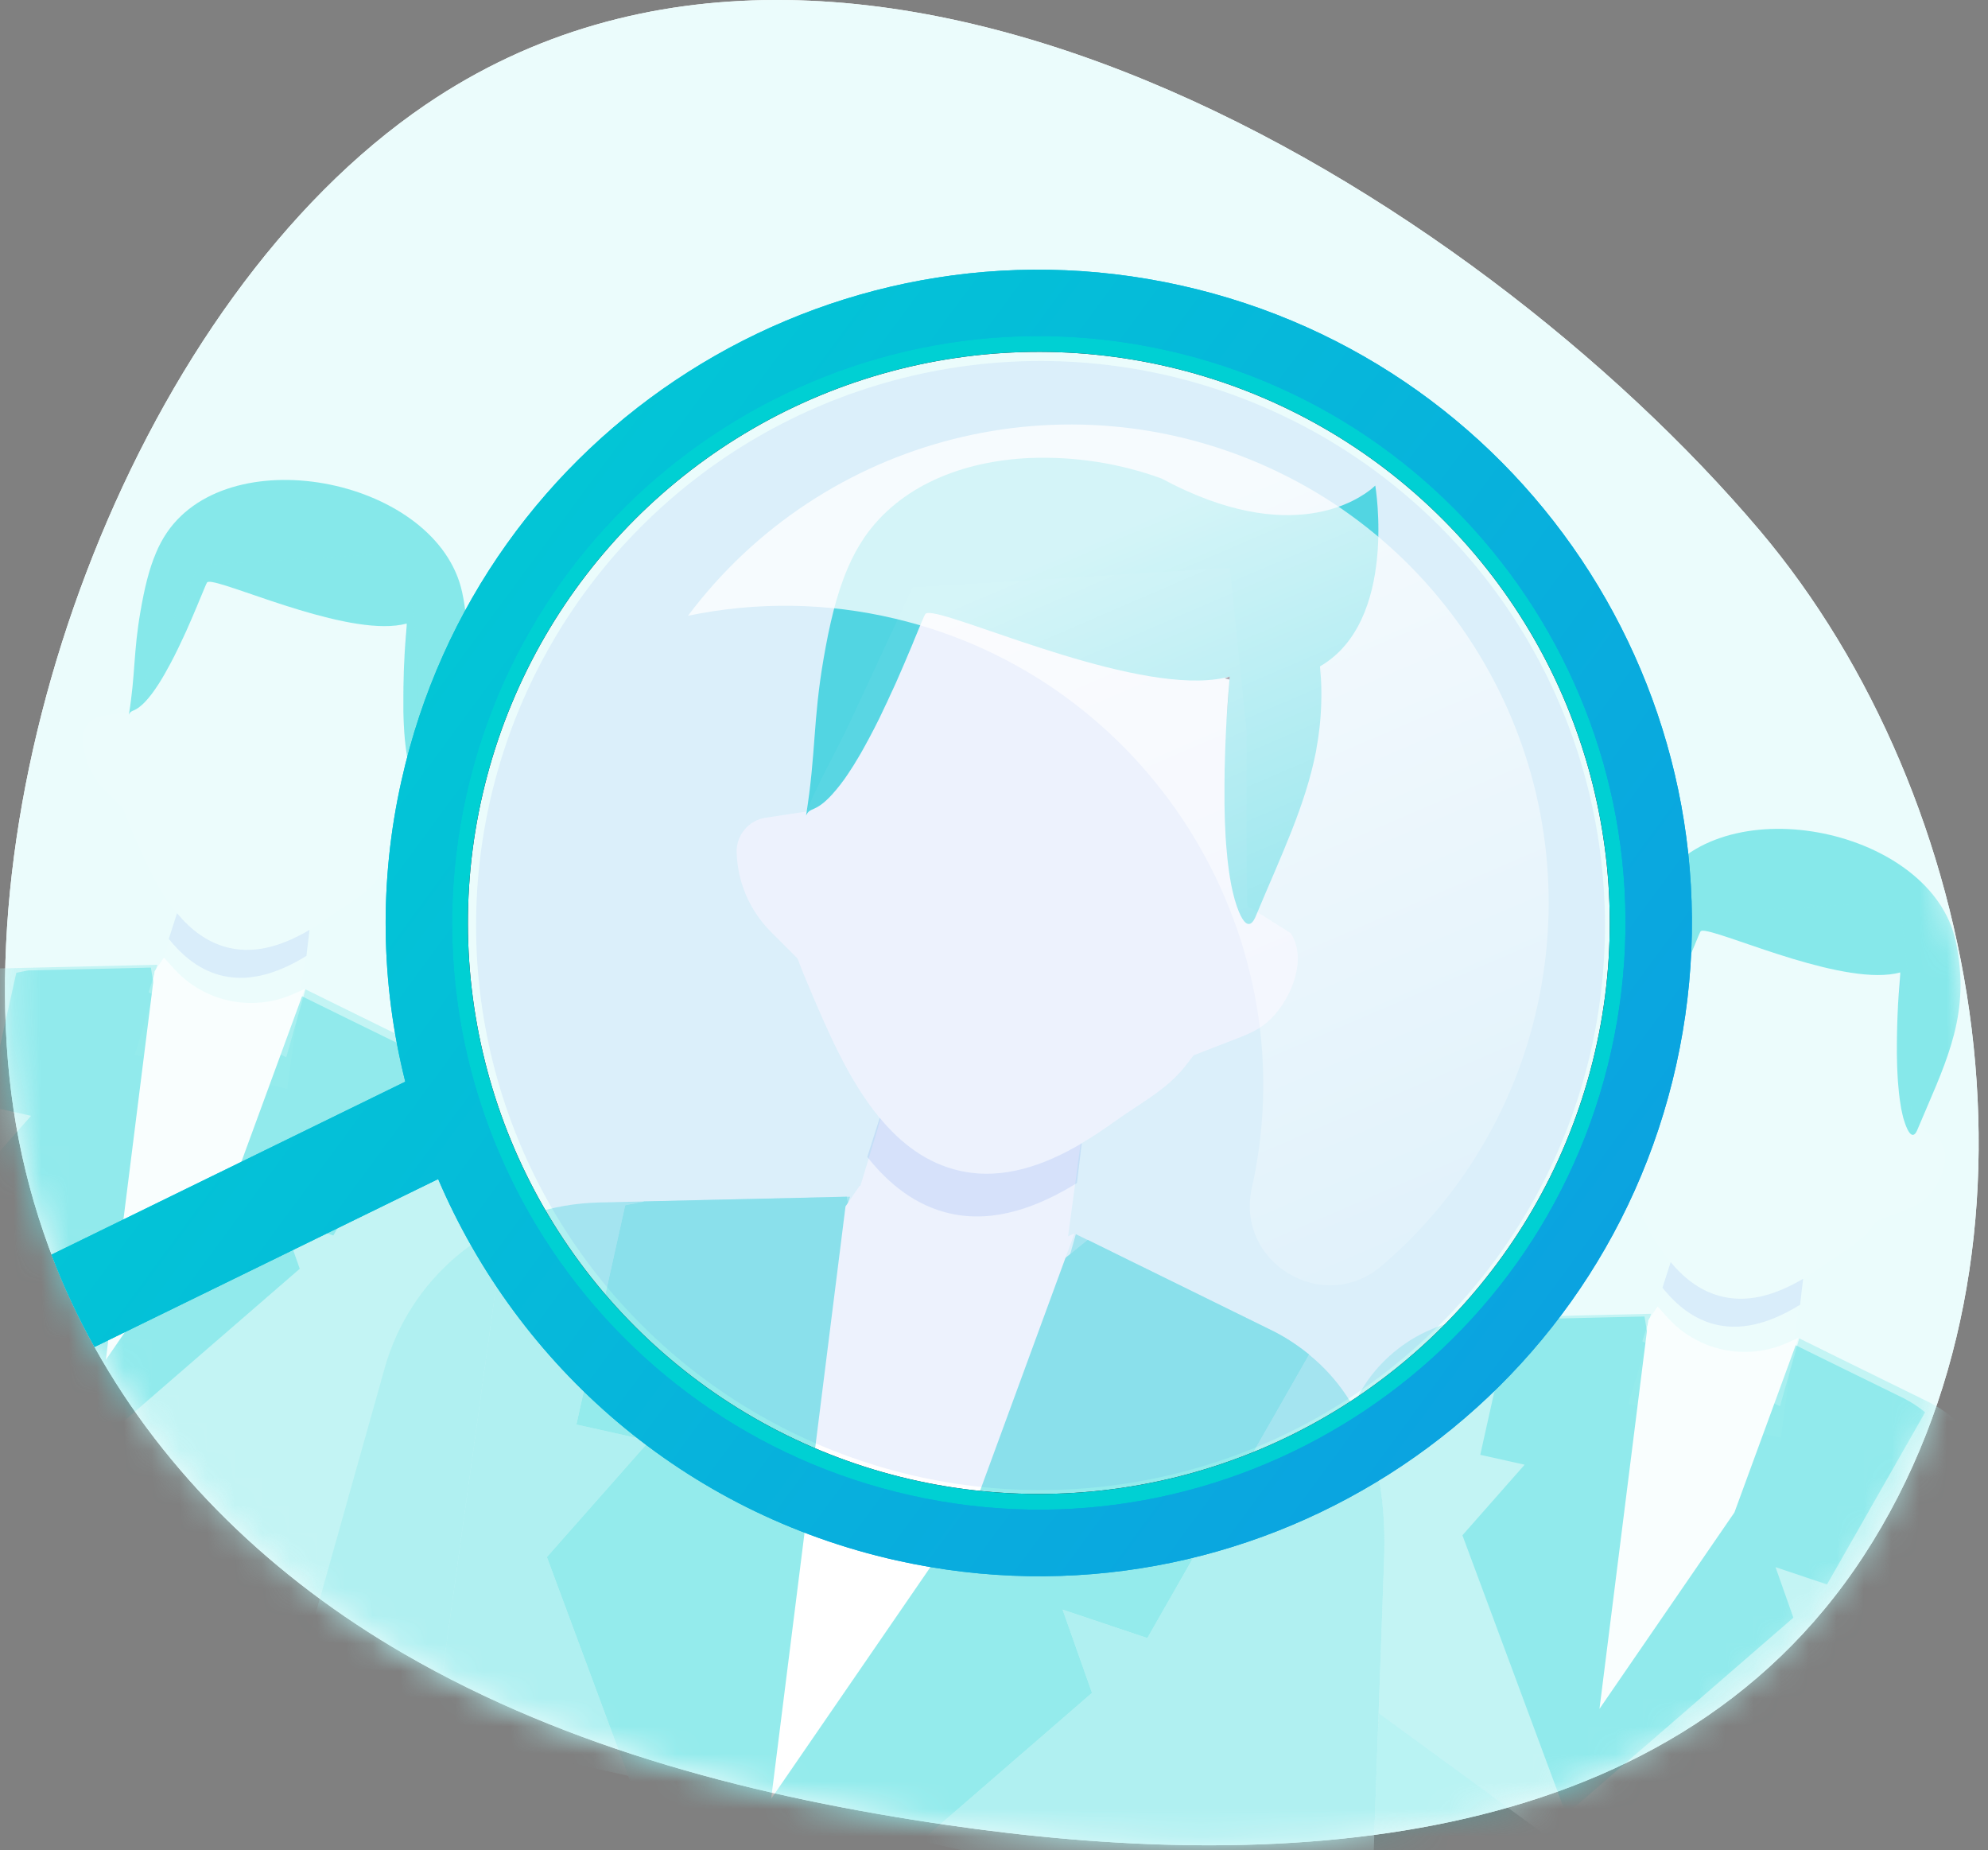 <svg xmlns="http://www.w3.org/2000/svg" xmlns:xlink="http://www.w3.org/1999/xlink" width="72" height="67" viewBox="0 0 72 67">
    <rect x="0" y="0" width="72" height="67" fill="#808080" stroke="none"/>
    <defs>
        <linearGradient id="prefix__c" x1="100%" x2="0%" y1="81.707%" y2="18.293%">
            <stop offset="0%" stop-color="#0C9EE2"/>
            <stop offset="100%" stop-color="#00D0D3"/>
        </linearGradient>
        <linearGradient id="prefix__d" x1="45.129%" x2="85.546%" y1="17.833%" y2="116.753%">
            <stop offset="0%" stop-color="#FFF"/>
            <stop offset="100%" stop-color="#FFF" stop-opacity="0"/>
        </linearGradient>
        <path id="prefix__a" d="M67.499 56.334c-7.178 11.007-21.635 11.424-33.154 9.755-6.86-.995-13.717-2.731-19.715-6.205-4.725-2.736-8.642-6.501-11.195-11.088C1.943 46.12.945 43.198.49 40.168c-1.817-12.116 4.546-29.32 14.932-36.381 15.594-10.604 37.935 3.17 48.301 15.41 8.243 9.738 10.994 26.066 3.776 37.137z"/>
    </defs>
    <g fill="none" fill-rule="evenodd">
        <path fill="#FFF" d="M67.499 56.334c-7.178 11.007-21.635 11.424-33.154 9.755-6.86-.995-13.717-2.731-19.715-6.205-4.725-2.736-8.642-6.501-11.195-11.088C1.943 46.12.945 43.198.49 40.168c-1.817-12.116 4.546-29.32 14.932-36.381 15.594-10.604 37.935 3.17 48.301 15.41 8.243 9.738 10.994 26.066 3.776 37.137z"/>
        <mask id="prefix__b" fill="#fff">
            <use xlink:href="#prefix__a"/>
        </mask>
        <use fill="#EBFCFC" xlink:href="#prefix__a"/>
        <g mask="url(#prefix__b)">
            <g>
                <g opacity=".68">
                    <path fill="#FFF" d="M23.93 46.513L.78 29.6l2.222-7.9c.6-2.14 2.454-3.693 4.666-3.91.135-.014.269-.023.404-.025l1.107-.026 1.803-.041.96-.023 2.042-.047h.073l-.05.155-.269.841.447.211 3.35 1.578 1.19.56.56-1.98.135-.478.282.139.969.478 1.052.517 2.404 1.181c.286.147.556.322.806.523l.031.026c1.391 1.13 1.85 2.873 1.781 4.827L23.93 46.513z" transform="translate(-7.614 16.571) translate(53.356 13.375)"/>
                    <path fill="#00D0D3" d="M23.93 46.513L.004 37.804l2.998-16.103c.6-2.14 2.454-3.694 4.666-3.911.135-.014.269-.023.404-.025l1.107-.026 1.803-.041.96-.023 2.042-.047h.073l-.05.155-.269.841.447.211 3.35 1.578 1.19.56.56-1.98.135-.478.282.139.969.478 1.052.517 2.404 1.181c.286.147.556.322.806.523l.031.026c1.391 1.13 1.85 2.873 1.781 4.827L23.93 46.513z" opacity=".31" transform="translate(-7.614 16.571) translate(53.356 13.375)"/>
                    <path fill="#FFF" d="M24.643 12.372c-.13.508-.48 1.005-.852 1.24-.005.006-.012.01-.02.014l-.054.032c-.112.063-.229.117-.349.163l-1.07.417-.077.03c-.072.093-.14.184-.212.273-.436.55-1.064.873-1.64 1.283-.257.185-.526.368-.81.534l-.026.015-.188 1.397-.372 2.746-.218 1.6-5.524-1.23.363-1.2.744-2.447.443-1.461-.022-.026c-.735-.887-1.231-2.062-1.639-3.018-.118-.276-.223-.526-.31-.767l-.638-.639c-.501-.5-.792-1.173-.81-1.882-.014-.41.283-.766.689-.827l.97-.145c.317-.76.742-1.486 1.086-2.227.48-1.032.958-2.064 1.437-3.097l7.537-.463.4 3.87V9.78c0 .305.013.62.018.936l.016.009 1.01.636c.004.006.009.012.012.019.183.286.196.643.106.992z" opacity=".11" transform="translate(-7.614 16.571) translate(53.356 13.375)"/>
                    <path fill="#1F60E5" d="M19.452 17.3c-.907.556-1.945.961-3.008.728-.817-.183-1.454-.693-1.975-1.345l.297-.928c.505.61 1.123 1.084 1.905 1.258 1.017.227 2.012-.135 2.891-.654l-.11.942z" opacity=".14" transform="translate(-7.614 16.571) translate(53.356 13.375)"/>
                    <path fill="#00D0D3" d="M23.704 10.955c-.035.083-.201.498-.453-.228-.016-.043-.029-.085-.042-.13-.02-.061-.036-.126-.05-.193-.015-.066-.036-.154-.052-.236v-.016c-.013-.078-.026-.158-.038-.241-.007-.044-.012-.09-.018-.135-.012-.09-.023-.183-.03-.279l-.026-.29c-.008-.1-.013-.198-.017-.299-.008-.15-.014-.3-.016-.453 0-.07 0-.14-.004-.211-.003-.07 0-.139 0-.207v-.191c0-.21.005-.418.01-.619 0-.086.006-.172.008-.256l.007-.18.014-.3c0-.056.006-.112.01-.165v-.023l.072-.967v-.069c-1.933.529-6.094-1.344-7.04-1.5-.107-.019-.172-.014-.192.016l-.015.028-.017.037c-.013.027-.027.06-.044.1-.012.025-.024.057-.038.09l-.107.26-.066.157-.083.2-.192.452-.064.146-.117.268c-.04.092-.077.168-.117.253l-.19.401c-.087.18-.176.359-.27.533-.072.13-.14.26-.211.383l-.085.146-.085.14c-.028.046-.057.09-.086.134l-.086.127c-.103.153-.217.3-.342.436-.409.443-.518.277-.614.494.241-1.495.16-2.253.42-3.742.134-.776.296-1.501.567-2.13.107-.257.24-.503.397-.733 2.362-3.44 9.807-1.89 10.686 2.17.039.18.072.355.095.524.356 2.398-.54 4.057-1.479 6.298z" opacity=".63" transform="translate(-7.614 16.571) translate(53.356 13.375)"/>
                    <path fill="#1F60E5" d="M23.115 5.34L23 6.305c.043-.469.092-.824.114-.967zM23.006 9.21l.039.29c-.004-.01-.007-.021-.007-.032-.013-.086-.024-.172-.032-.259z" opacity=".31" transform="translate(-7.614 16.571) translate(53.356 13.375)"/>
                    <path fill="#00D0D3" d="M20.427 27.427l-1.864-.626.646 1.83-3.758 3.256-4.472 3.873-1.97-5.307-1.786-4.806 2.253-2.556-1.607-.358 1.074-4.82.426-.086 1.669-.038.889-.02 1.89-.045.024.145.164.974.595 3.495 2.505-2.036 1.62-1.314.386-.313.896.442.973.478 2.226 1.09c.264.136.514.298.746.484l.028.024-3.553 6.234z" opacity=".42" transform="translate(-7.614 16.571) translate(53.356 13.375)"/>
                    <path fill="#FFF" d="M19.391 18.5l-.415.183c-1.487.66-3.23.29-4.32-.916l-.364-.404-.337.495-1.768 14.074 4.888-7.113 2.316-6.32z" transform="translate(-7.614 16.571) translate(53.356 13.375)"/>
                </g>
                <path fill="#FFF" d="M45.564 33.609L37.146 31.733 37.701 29.904 38.833 26.176 40.031 22.229 47.047 22.639 46.461 26.98 45.895 31.166z" transform="translate(-7.614 16.571)"/>
                <path fill="#FFF" d="M57.249 53.72l-39.09-8.708 3.386-12.04c.916-3.263 3.74-5.63 7.114-5.961.203-.02.408-.034.614-.039l1.688-.039 2.747-.063 1.465-.033 3.112-.073h.115l-.072.237-.411 1.282.682.322 5.107 2.405 1.811.853.855-3.019.206-.727.43.213 1.477.727 1.603.787 3.665 1.801c.436.224.848.492 1.23.8.015.012.031.027.046.038 2.12 1.723 2.819 4.38 2.715 7.358l-.495 13.879z" transform="translate(-7.614 16.571)"/>
                <path fill="#00D0D3" d="M57.249 53.72l-39.09-8.708 3.386-12.04c.916-3.263 3.74-5.63 7.114-5.961.203-.02.408-.034.614-.039l1.688-.039 2.747-.063 1.465-.033 3.112-.073h.115l-.072.237-.411 1.282.682.322 5.107 2.405 1.811.853.855-3.019.206-.727.43.213 1.477.727 1.603.787 3.665 1.801c.436.224.848.492 1.23.8.015.012.031.027.046.038 2.12 1.723 2.819 4.38 2.715 7.358l-.495 13.879z" opacity=".31" transform="translate(-7.614 16.571)"/>
                <path fill="#FFF" d="M52.602 18.305c-.316 1.201-1.002 2.334-1.756 3.336-.108.141-.214.28-.323.416-.666.84-1.622 1.324-2.501 1.956-.391.281-.8.56-1.236.814-1.34.791-2.854 1.343-4.408.997-1.191-.265-2.133-.988-2.908-1.918-1.12-1.35-1.876-3.14-2.498-4.598-.18-.421-.338-.803-.472-1.17-.39-1.09-.54-2.04-.267-3.448.131-.645.328-1.275.588-1.88.483-1.159 1.128-2.264 1.653-3.395l2.19-4.718 11.491-.707.607 5.898V14.8c0 .467.022.945.029 1.426.01.706-.016 1.41-.19 2.08z" transform="translate(-7.614 16.571)"/>
                <path fill="#1F60E5" d="M46.619 26.268c-1.381.847-2.964 1.465-4.585 1.104-1.244-.277-2.22-1.056-3.01-2.05l.452-1.415c.77.93 1.713 1.653 2.908 1.918 1.553.346 3.068-.205 4.408-.996l-.173 1.44z" opacity=".11" transform="translate(-7.614 16.571)"/>
                <path fill="#FFF" d="M37.267 12.747l-1.92.29c-.62.093-1.073.634-1.054 1.26.032 1.079.474 2.105 1.236 2.869l1.325 1.325.413-5.744zM54.534 18.755c-.196.778-.726 1.534-1.297 1.89-.01.007-.019.014-.03.02-.026.017-.054.031-.083.048-.171.095-.348.178-.53.25l-1.63.633-.118.047 1.937-5.42.035.023 1.538.968c.008.01.015.02.02.03.273.432.294.976.158 1.51z" transform="translate(-7.614 16.571)"/>
                <path fill="#2D1D2C" d="M52.034 9.507c.04-.67.088-1.187.113-1.429l-.113 1.43zM52.007 10.375c.008-.15.018-.296.028-.436-.009.142-.02.287-.028.436zM55.49 8.015c-.015-.15-.032-.3-.056-.453.026.154.043.303.055.453z" transform="translate(-7.614 16.571)"/>
                <path fill="#FFF" d="M52.048 14.32c-.852-1.828-1.573-5.367-1.573-5.367-1.642.61-8.707-1.94-8.707-1.94-.757 1.491-1.963 2.784-2.98 3.701 1.158-2.01 2.18-4.798 2.337-5.052.029-.045.129-.052.29-.025 1.445.24 7.787 3.093 10.732 2.288l-.006.068c-.018.186-.066.75-.11 1.512v.034c-.073 1.317-.129 3.207.017 4.781zM49.168 42.743l-3.07-1.03 1.065 3.015-6.19 5.362-7.364 6.379-3.248-8.742-2.94-7.917 3.715-4.208-2.647-.59 1.768-7.941.704-.14 2.747-.064 1.465-.033 3.112-.073.04.235.271 1.604.98 5.755 4.127-3.35 2.666-2.166.636-.516 1.477.727 1.603.787 3.665 1.802c.436.224.848.492 1.23.8l.046.038-5.858 10.266z" transform="translate(-7.614 16.571)"/>
                <path fill="#00D0D3" d="M49.168 42.743l-3.07-1.03 1.065 3.015-6.19 5.362-7.364 6.379-3.248-8.742-2.94-7.917 3.715-4.208-2.647-.59 1.768-7.941.704-.14 2.747-.064 1.465-.033 3.112-.073.04.235.271 1.604.98 5.755 4.127-3.35 2.666-2.166.636-.516 1.477.727 1.603.787 3.665 1.802c.436.224.848.492 1.23.8l.046.038-5.858 10.266z" opacity=".42" transform="translate(-7.614 16.571)"/>
                <path fill="#FFF" d="M46.527 28.093l-.633.28c-2.266 1.005-4.922.442-6.586-1.397l-.556-.616-.516.754-2.694 21.453 7.451-10.84 3.534-9.634z" transform="translate(-7.614 16.571)"/>
                <path fill="#00D0D3" d="M55.275 10.64c-.384 1.968-1.269 3.78-2.175 5.951-.052.127-.306.761-.691-.346-.056-.16-.103-.324-.141-.49-.042-.175-.079-.36-.11-.556l-.03-.199c-.045-.31-.079-.642-.106-.985l-.02-.29c-.023-.384-.035-.777-.04-1.171v-.232-.232-.258c0-.145 0-.29.004-.429 0-.072 0-.151.005-.224.004-.19.01-.378.015-.559 0-.03 0-.063.004-.094 0-.051.004-.101.005-.151.005-.15.013-.291.019-.437.005-.145.013-.27.02-.397v-.034l.103-1.43.004-.045v-.035l.005-.068c-.06.016-.119.03-.18.043-3.018.65-9.136-2.095-10.552-2.332-.162-.026-.26-.018-.29.026-.027.05-.052.1-.073.152-.006.011-.01.024-.016.037l-.011.026-.04.094-.103.247-.025.06c-.01.02-.016.04-.025.061l-.068.163-.047.113-.06.15c-.077.179-.158.376-.246.582l-.051.12-.257.591-.09.202c-.046.103-.094.208-.146.314-.022.05-.044.099-.067.146-.038.082-.073.166-.116.248l-.218.46c-.121.245-.246.49-.373.726-.065.122-.132.244-.198.363-.066.12-.13.232-.198.344l-.04.066c-.085.146-.17.283-.26.416-.02.033-.042.066-.064.098-.177.269-.374.523-.589.761-.621.675-.788.424-.935.754.364-2.28.243-3.429.639-5.705.205-1.182.453-2.285.867-3.245.164-.392.366-.766.604-1.118 1.285-1.87 3.556-2.774 6.007-2.879 1.62-.062 3.238.19 4.762.745 0 0 .006 0 .01.006.535.29 1.09.543 1.662.756 4.105 1.514 6.064-.509 6.064-.509s.83 4.91-2.003 6.548c.015.153.026.303.036.453.009.15.013.295.014.442v.218c0 .073 0 .146-.004.218-.003.073-.004.146-.008.214-.008.179-.021.355-.039.53-.004.05-.01.1-.015.145-.009.077-.018.153-.03.227l-.02.155-.026.162c-.01.054-.02.105-.028.16-.009.053-.013.105-.025.157z" opacity=".63" transform="translate(-7.614 16.571)"/>
                <path fill="#2D1D2C" d="M52.144 8.036c-.06-.012-.116-.027-.175-.043.062-.019.122-.042.18-.068l-.005.111z" transform="translate(-7.614 16.571)"/>
                <g opacity=".68">
                    <path fill="#FFF" d="M23.189 46.45L.039 29.537l2.221-7.899c.601-2.14 2.454-3.693 4.667-3.91.134-.014.268-.022.403-.025l1.107-.026 1.802-.042.961-.022 2.042-.047h.073l-.05.155-.27.841.449.212 3.35 1.578 1.188.56.561-1.981.135-.478.282.139.97.478 1.05.516 2.405 1.182c.286.146.556.322.806.524l.032.025c1.39 1.13 1.849 2.874 1.78 4.827L23.19 46.45z" transform="translate(-7.614 16.571) translate(0 .8)"/>
                    <path fill="#00D0D3" d="M23.189 46.45L.039 29.537l2.221-7.899c.601-2.14 2.454-3.693 4.667-3.91.134-.014.268-.022.403-.025l1.107-.026 1.802-.042.961-.022 2.042-.047h.073l-.05.155-.27.841.449.212 3.35 1.578 1.188.56.561-1.981.135-.478.282.139.97.478 1.05.516 2.405 1.182c.286.146.556.322.806.524l.032.025c1.39 1.13 1.849 2.874 1.78 4.827L23.19 46.45z" opacity=".31" transform="translate(-7.614 16.571) translate(0 .8)"/>
                    <path fill="#FFF" d="M23.905 12.312c-.13.509-.478 1.005-.851 1.24-.006.006-.013.01-.02.015l-.055.032c-.112.062-.228.116-.348.162l-1.07.417-.078.03c-.072.093-.14.184-.211.274-.436.55-1.064.868-1.64 1.282-.257.185-.527.369-.81.534l-.027.016-.187 1.397-.372 2.745-.218 1.6-5.524-1.23.363-1.2.744-2.447.444-1.461-.023-.027c-.735-.886-1.23-2.06-1.638-3.017-.118-.276-.223-.526-.31-.768l-.639-.638c-.502-.5-.792-1.174-.811-1.883-.013-.41.284-.766.69-.826l.97-.146c.318-.76.742-1.485 1.086-2.227.48-1.031.959-2.063 1.437-3.096l7.538-.464.399 3.87V9.72c0 .305.013.62.019.936l.015.01 1.01.635c.005.006.009.013.012.02.18.285.193.643.105.992z" opacity=".11" transform="translate(-7.614 16.571) translate(0 .8)"/>
                    <path fill="#1F60E5" d="M18.712 17.243c-.908.555-1.945.96-3.009.727-.816-.182-1.454-.692-1.975-1.345l.297-.928c.51.61 1.124 1.084 1.906 1.258 1.017.227 2.012-.135 2.891-.654l-.11.942z" opacity=".14" transform="translate(-7.614 16.571) translate(0 .8)"/>
                    <path fill="#00D0D3" d="M22.964 10.895c-.035.082-.201.499-.453-.227-.016-.043-.03-.086-.042-.131-.02-.06-.036-.125-.05-.192-.015-.067-.036-.154-.052-.237v-.015c-.013-.079-.026-.159-.037-.242-.007-.044-.013-.09-.018-.136-.013-.09-.023-.182-.032-.277l-.025-.291c-.008-.1-.013-.197-.017-.298-.007-.15-.013-.3-.015-.454v-.21-.208-.19c0-.211.004-.419.01-.62 0-.086.005-.173.007-.255 0-.06.006-.121.007-.181l.015-.3c0-.057.005-.112.009-.165v-.022l.072-.967V5.208c-1.932.528-6.093-1.344-7.04-1.501-.106-.02-.171-.014-.191.016l-.015.028-.018.037-.043.099c-.013.027-.024.059-.038.091l-.108.26-.066.157-.083.202-.192.451-.064.146c-.037.088-.077.177-.117.267-.041.091-.077.169-.117.253-.062.133-.125.268-.19.402-.087.178-.176.357-.27.532-.073.13-.14.26-.211.384l-.085.145-.085.14c-.029.046-.056.091-.086.134-.03.043-.057.086-.086.127-.103.154-.217.3-.342.436-.409.443-.518.277-.614.494.241-1.495.16-2.25.42-3.742.135-.777.296-1.5.567-2.129.107-.257.24-.503.397-.734 2.363-3.439 9.807-1.89 10.686 2.17.038.179.073.355.094.525.352 2.397-.548 4.056-1.482 6.297z" opacity=".63" transform="translate(-7.614 16.571) translate(0 .8)"/>
                    <path fill="#1F60E5" d="M22.375 5.28l-.114.966c.043-.468.092-.823.114-.966zM22.265 9.15c.013.096.025.194.039.29 0-.01 0-.022-.007-.031-.011-.088-.023-.173-.032-.26z" opacity=".31" transform="translate(-7.614 16.571) translate(0 .8)"/>
                    <path fill="#00D0D3" d="M19.687 27.366l-1.863-.625.646 1.83-3.758 3.256-4.471 3.873-1.972-5.307-1.785-4.805 2.254-2.555-1.608-.358 1.075-4.821.426-.086 1.669-.038.889-.02 1.89-.044.024.145.165.974.594 3.494 2.506-2.035 1.619-1.314.386-.314.897.442.973.478 2.225 1.09c.265.136.515.298.746.485l.03.023-3.557 6.232z" opacity=".42" transform="translate(-7.614 16.571) translate(0 .8)"/>
                    <path fill="#FFF" d="M18.651 18.44l-.415.184c-1.488.659-3.23.29-4.321-.917l-.364-.403-.338.494-1.767 14.074 4.888-7.114 2.317-6.318z" transform="translate(-7.614 16.571) translate(0 .8)"/>
                </g>
            </g>
        </g>
        <circle cx="37.624" cy="33.419" r="21.244" stroke="#2D1D2C" stroke-width="1.134" transform="rotate(-45 37.624 33.419)"/>
        <circle cx="37.624" cy="33.419" r="21.244" stroke="#00D0D3" stroke-width="1.134" transform="rotate(-45 37.624 33.419)"/>
        <path fill="url(#prefix__c)" fill-rule="nonzero" d="M42.762 10.336c-12.748-2.84-25.385 5.194-28.224 17.942-.806 3.59-.758 7.32.14 10.89L1.866 45.43c.436 1.152.957 2.27 1.558 3.344l12.445-6.08c2.89 6.766 8.885 12.087 16.614 13.812 12.748 2.839 25.385-5.194 28.224-17.942 2.838-12.748-5.194-25.389-17.945-28.228zm-9.756 43.817c-11.453-2.55-18.668-13.9-16.118-25.353C19.44 17.347 30.79 10.132 42.242 12.682c11.452 2.551 18.668 13.902 16.117 25.354-2.55 11.452-13.901 18.669-25.353 16.117z"/>
        <path fill="url(#prefix__c)" fill-rule="nonzero" d="M42.762 10.336c-12.748-2.84-25.385 5.194-28.224 17.942-.806 3.59-.758 7.32.14 10.89L1.866 45.43c.436 1.152.957 2.27 1.558 3.344l12.445-6.08c2.89 6.766 8.885 12.087 16.614 13.812 12.748 2.839 25.385-5.194 28.224-17.942 2.838-12.748-5.194-25.389-17.945-28.228zm-9.756 43.817c-11.453-2.55-18.668-13.9-16.118-25.353C19.44 17.347 30.79 10.132 42.242 12.682c11.452 2.551 18.668 13.902 16.117 25.354-2.55 11.452-13.901 18.669-25.353 16.117z"/>
        <circle cx="37.685" cy="33.514" r="20.442" fill="#1F60E5" opacity=".08" transform="rotate(-45 37.685 33.514)"/>
        <path fill="url(#prefix__d)" d="M55.672 36.459c-.808 3.65-2.782 6.94-5.623 9.37-2.114 1.812-5.314-.1-4.71-2.818l.043-.193c1.928-9.155-3.863-18.272-12.969-20.417-2.46-.585-5.02-.62-7.496-.104 4.897-6.527 13.685-8.75 21.096-5.338 7.411 3.413 11.435 11.536 9.659 19.5z" opacity=".75"/>
    </g>
</svg>
